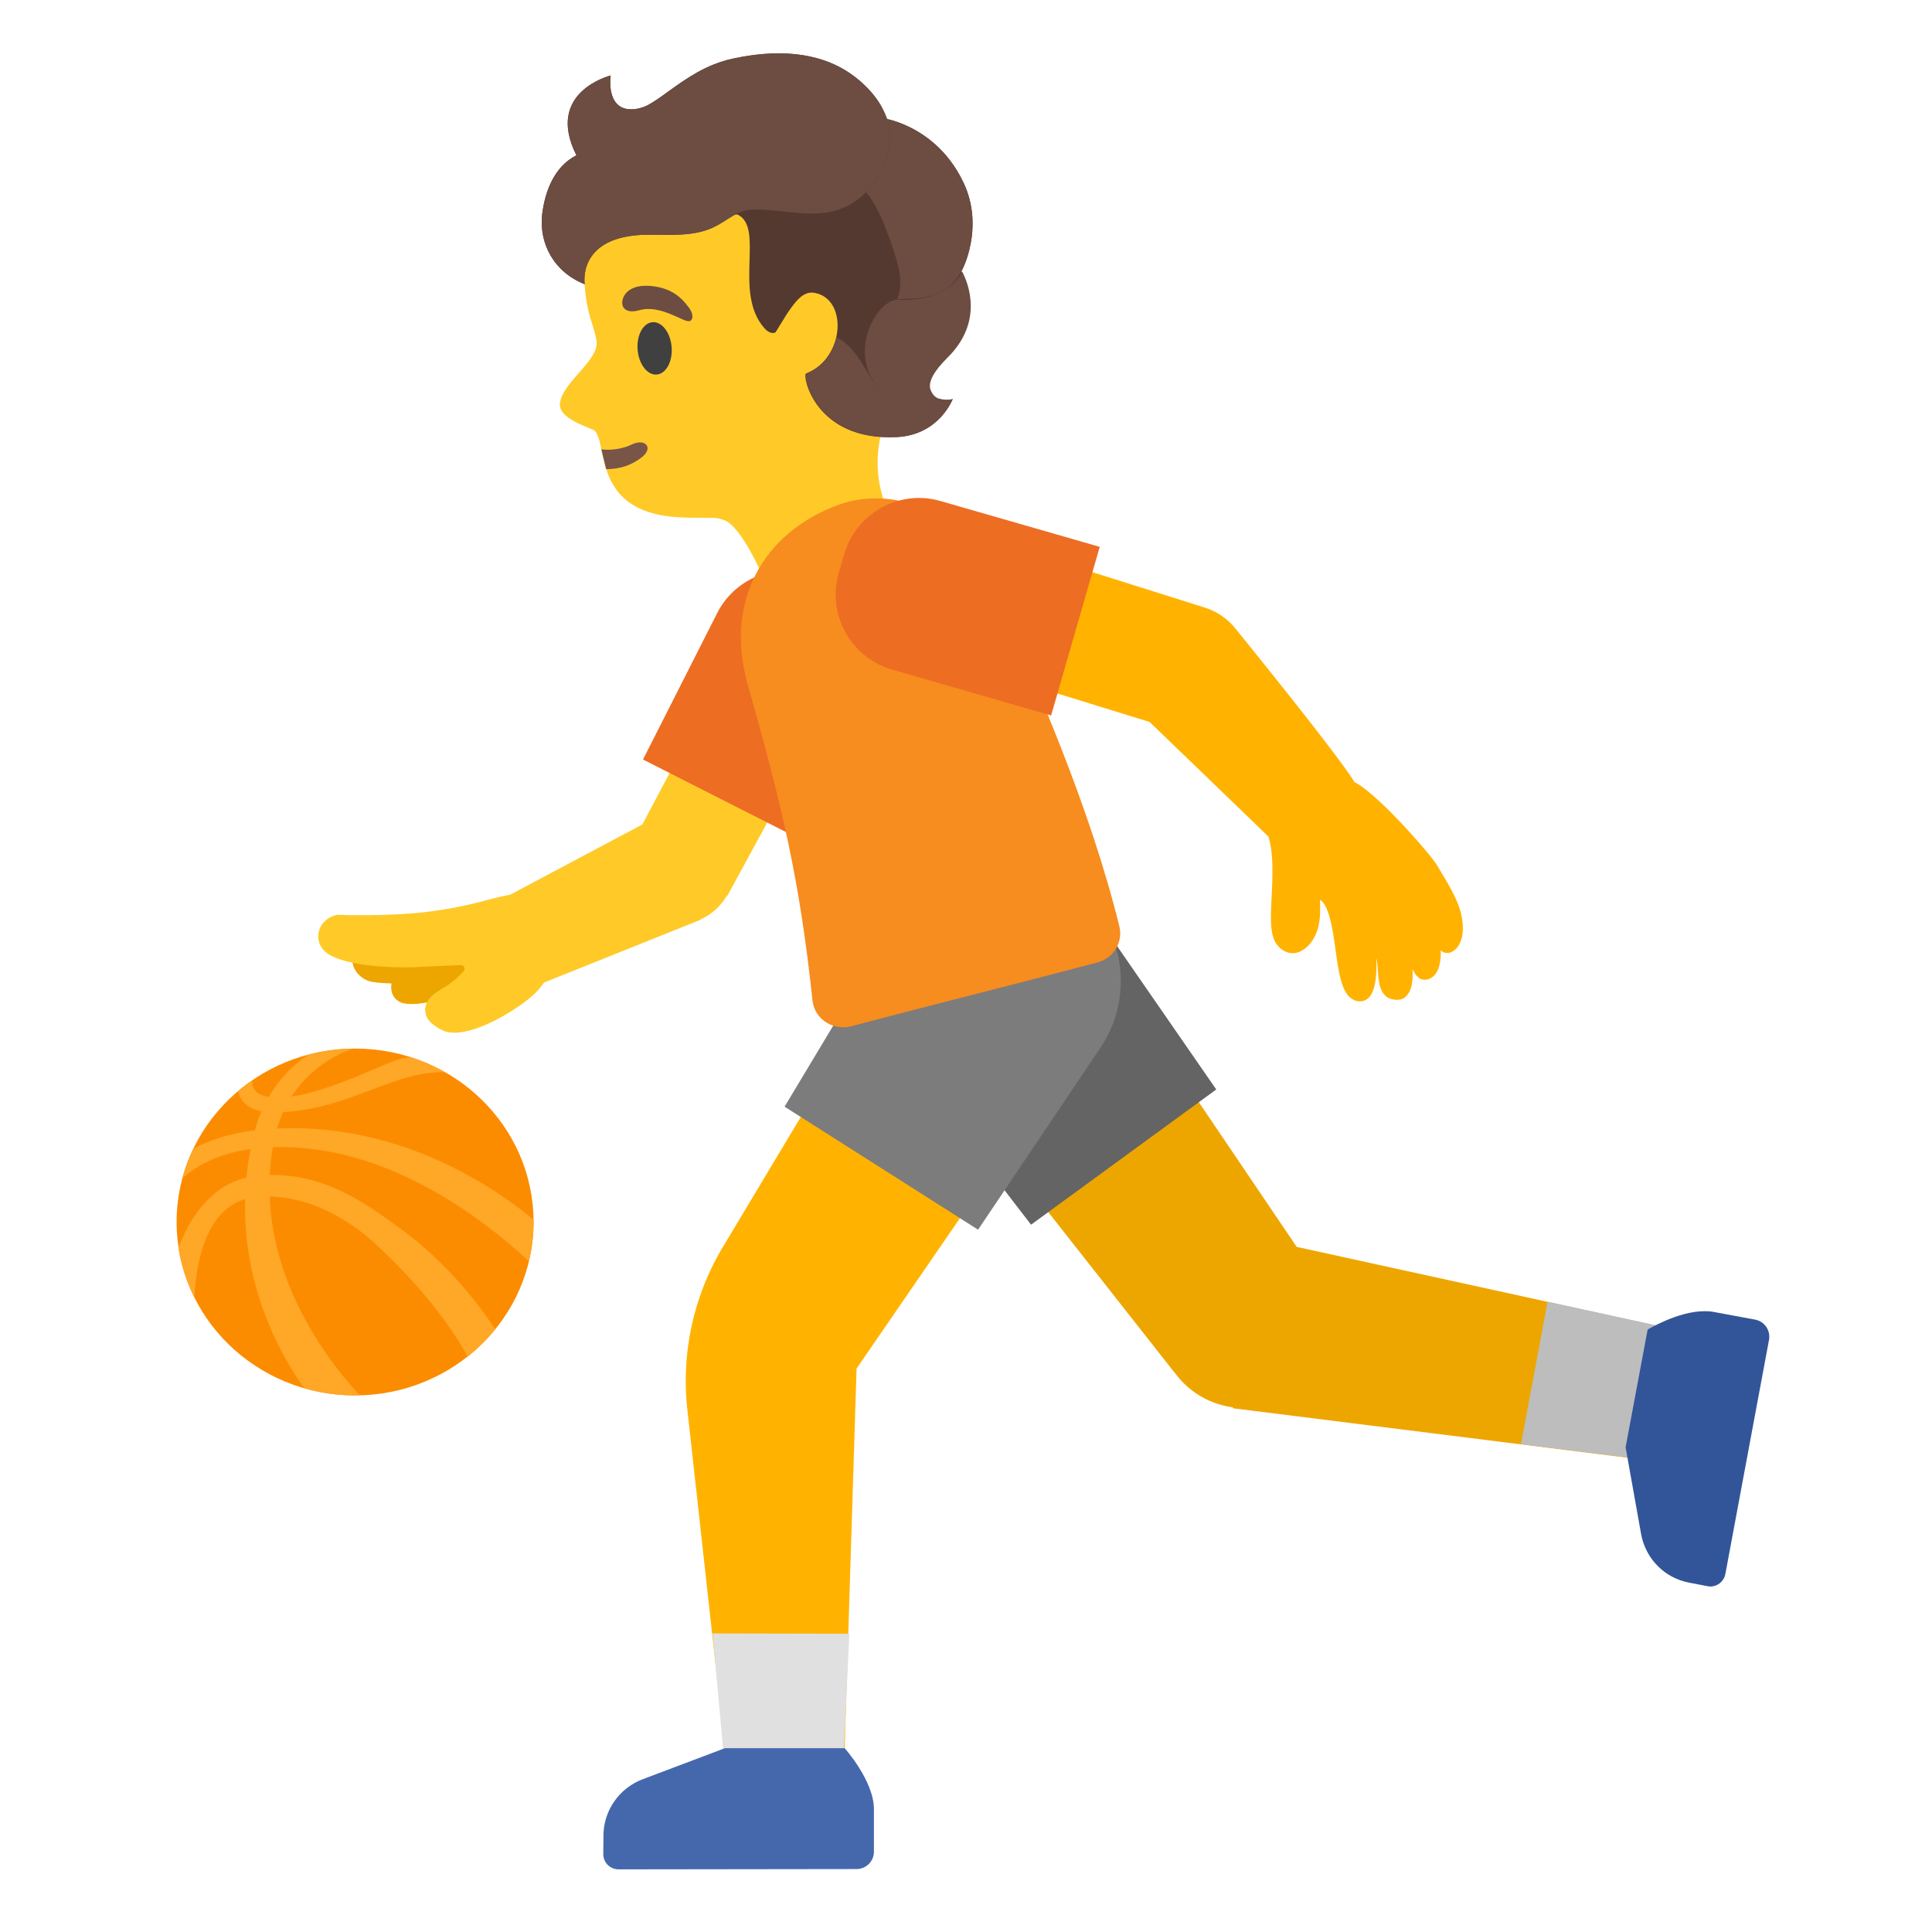 <svg xmlns="http://www.w3.org/2000/svg" xml:space="preserve" id="Layer_1" x="0" y="0" version="1.1" viewBox="0 0 128 128"><path id="tone_1_" d="m37.61 61.87-.37-1.34c-.07-.24-.3-.4-.55-.36-3.61.49-12.1 1.71-12.86 2.4-.43.39-.58.9-.43 1.4.17.56.71 1.01 1.31 1.09.36.06.83.08 1.23.1-.04.2-.03.39.02.58.11.38.4.65.78.73.17.04.35.05.55.05 2.97 0 9.33-3.64 10.08-4.08.21-.12.3-.35.24-.57" style="fill:#eda600"/><path id="arm_1_" d="m48.81 42.81-6.25 11.81c-.01 0-.01.01-.02.01L31.8 60.34c-1.84.88-.01 5.63 1.86 5.63.16 0 .32-.04.48-.11l12.27-4.92-.01-.02c.76-.34 1.37-.9 1.76-1.59l.03.02 7.12-13.09z" style="fill:#ffca28"/><path id="hand" d="M36.71 60.51c-1.26-1.48-2.21-1.4-3.52-1.11-.3.07-.61.15-.95.24-.96.25-2.16.56-4.09.79-2.57.3-5.7.18-5.73.18-.05-.01-.1 0-.15.01-.56.14-.98.53-1.13 1.03-.14.47-.02.96.32 1.32.96 1.02 4.46 1.21 6.58 1.08.6-.04 1.65-.08 2.49-.11.12-.03.21.09.23.14s.05.15-.03.25c-.39.45-.89.86-1.48 1.2-.75.43-1.11.9-1.08 1.43.02.53.44.98 1.19 1.32.22.1.47.14.75.14 1.75 0 4.43-1.72 5.34-2.61 1.13-1.12 2.51-3.84 1.26-5.3" style="fill:#ffca28"/><path id="shirt" d="m55.53 38.9-1.07-.54a5.04 5.04 0 0 0-2.33-.57c-1.89 0-3.71 1.04-4.62 2.84l-4.91 9.69 10.29 5.22 4.91-9.69c1.29-2.55.27-5.66-2.27-6.95" style="fill:#ed6d23"/><path id="tone" d="M85.91 82.61 71.26 60.95l-10.82 7.9 17.4 22.12h.01c.95 1.3 2.35 2.07 3.83 2.27l-.01.06 26.81 3.36 1.63-8.75z" style="fill:#eda600"/><path id="sock" d="m102.53 86.24-1.76 9.44 7.7.96 1.63-8.75z" style="fill:#bdbdbd"/><path id="head" d="M60.38 12.18c-2.71-3.93-8.54-6.81-13.21-5.8-5.23 1.12-7.88 5.06-8.39 9.91-.19 1.76-.05 3.49.31 4.71.04.15.39 1.2.42 1.54.26 1.29-2.19 2.7-2.41 4.15-.17 1.09 2.11 1.66 2.3 1.85.93.92-.24 5.6 5.95 5.75 2.38.06 1.91-.06 2.62.17 1.11.36 2.51 3.6 2.51 3.6s-.52 4.41 3.5 2.95c4.58-1.67 5.61-5.82 5.61-5.82s-2.96-3.66-.41-8.57c2.03-3.93 2.94-11.91 1.2-14.44" style="fill:#ffca28"/><path id="mouth_2_" d="M40.16 31.08c.86.01 1.69-.24 2.39-.81.76-.62.19-1.25-.7-.82-.53.26-1.3.41-2.01.32z" style="fill:#795548"/><ellipse id="eye_2_" cx="43.37" cy="23.08" rx="1.13" ry="1.74" style="fill:#404040" transform="rotate(-4.611 43.372 23.078)"/><path id="eyebrow_2_" d="M42.37 20.55c-1.1.32-1.36-.41-.99-1 .27-.43.94-.79 2.23-.53 1.21.25 1.71.95 2.04 1.37.32.43.28.85 0 .89-.38.06-1.91-1.12-3.28-.73" style="fill:#6d4c41"/><g id="hairGroup"><path id="hair" d="M63.88 12.2c-1.48-3.24-4.21-4.11-5.1-4.31-.47-1.18-2.76-5.62-10.21-4.01-1.81.39-3.1 1.33-4.25 2.15-.49.36-.95.69-1.39.93-.36.19-.99.38-1.53.23-1.23-.34-.94-2.19-.94-2.19s-4.39 1.09-2.27 5.29c-1.45.73-2.07 2.35-2.26 3.84-.26 2.05.82 3.92 2.81 4.7 0 0-.55-3.24 4.16-3.28 1.46-.01 3 .14 4.32-.47.51-.23.97-.58 1.46-.86.12-.01.18-.01.18-.01 1.83.87-.31 5.18 1.79 7.54.42.47.73.27.73.27l.74-1.2c.56-.83 1.08-1.55 1.83-1.42 2.24.38 2.03 4.35-.55 5.35-.26.1.57 4.48 6.01 4.21 2.81-.14 3.69-2.52 3.69-2.52s-1.19.36-1.5-.65c-.16-.52.29-1.26 1.13-2.09 2.42-2.39 1.38-4.93.97-5.72.39-.77 1.34-3.24.18-5.78" style="fill:#543930"/><g id="hairHighlights"><path d="M63.74 17.98c.04-.09-.69 2.04-4.3 1.88-1.48.07-3.36 3.74-1.08 5.99 2.02 1.99 4.78.59 4.78.59s-.38.13-.96-.04c-.38-.11-.53-.59-.54-.61-.16-.52.29-1.26 1.13-2.09 2.42-2.39 1.38-4.94.97-5.72" style="fill:#6d4c41"/><path d="M63.88 12.2c-.78-1.71-2.12-3.11-3.84-3.88-.25-.11-.86-.37-1.27-.43.24.76.25 1.59-.03 2.46-.01.03-.33 1.32-1.36 2.38.85 1.06 1.31 2.37 1.75 3.65.38 1.12.76 2.36.31 3.46.69-.08 1.79.06 2.97-.54 1.13-.58 1.67-1.94 1.9-3.15.25-1.32.13-2.71-.43-3.95" style="fill:#6d4c41"/><path d="M58.73 10.36c.76-2.27-.57-4.27-2.49-5.55-2.25-1.5-5.12-1.48-7.67-.93-1.81.39-3.1 1.33-4.25 2.15-.49.36-.95.69-1.39.93-.36.19-.99.38-1.53.23-1.23-.34-.94-2.19-.94-2.19s-4.39 1.09-2.27 5.29c-1.45.73-2.07 2.35-2.26 3.84-.26 2.05.82 3.92 2.81 4.7 0 0-.55-3.24 4.16-3.28 1.46-.01 3 .14 4.32-.47 1.17-.54 1.55-1.21 2.89-1.2 1.45.01 3.4.47 4.88.16 3-.61 3.73-3.64 3.74-3.68" style="fill:#6d4c41"/><path d="M58.35 25.84c-1.02-.98-1.36-2.67-2.92-3.5-.23 1-.9 1.97-2 2.4-.26.1.57 4.48 6.01 4.21 2.81-.14 3.69-2.52 3.69-2.52s-2.73 1.38-4.78-.59" style="fill:#6d4c41"/></g></g><path id="leg" d="M60.54 61.51 47.89 82.62a17.26 17.26 0 0 0-2.35 10.78l2.74 24.78 7.61.02.86-27.53 15.1-21.97z" style="fill:#ffb300"/><path d="m47.21 108.22.77 8.43 7.9.02.39-8.43z" style="fill:#e0e0e0"/><g id="pants"><path d="M72.21 60.08a7.96 7.96 0 0 0-6.44-3.26c-1.63 0-3.27.5-4.69 1.53-3.55 2.59-4.33 7.58-1.74 11.13l8.97 11.66 12.27-8.96z" style="fill:#646464"/><path d="M70.56 58.26a8.03 8.03 0 0 0-4.28-1.24c-2.63 0-5.21 1.31-6.73 3.69l-7.57 12.61 12.82 8.15 8.21-12.21c2.36-3.71 1.26-8.64-2.45-11" style="fill:#7c7c7c"/></g><path id="shirt_1_" d="M74.16 61.37c-1.95-7.87-5.37-15.74-8.89-23.61-1.18-2.97-4.22-4.74-7.24-4.74-.86 0-1.71.14-2.52.44-4.97 1.84-7.53 6.41-5.97 11.9 2.3 8.12 3.44 12.94 4.29 20.93.11 1.03 1.01 1.77 2.03 1.77.18 0 .36-.02.55-.07 5.19-1.38 11.04-2.83 16.32-4.23 1.04-.28 1.69-1.34 1.43-2.39" style="fill:#f78c1f"/><path id="arm" d="M96.6 59.9c-.32-.8-.8-1.59-1.41-2.6-.47-.77-3.99-4.78-5.45-5.48-.88-1.48-5.73-7.51-7.9-10.19-.51-.63-1.19-1.1-1.97-1.36l-14.28-4.5a.5.5 0 0 0-.63.33l-2.18 7.08a.5.5 0 0 0 .33.62l13.05 4.03c2.11 2.03 7.18 6.92 7.88 7.6.35 1.17.27 2.65.21 3.96-.07 1.42-.13 2.54.33 3.16.44.59.94.62 1.2.59.69-.09 1.19-.74 1.41-1.28.29-.7.28-1.42.27-1.95v-.3c.62.42.85 2.05 1.03 3.37.24 1.7.44 3.17 1.47 3.35.05.01.1.01.15.01.21 0 .4-.08.56-.23.51-.48.55-1.74.51-2.65.07.31.09.62.11.93.06.77.14 1.81 1.23 1.85.33.01.55-.11.73-.34.31-.38.37-1.03.33-1.69.26.52.57.82 1.06.66.18-.06.44-.21.61-.59.16-.35.22-.83.2-1.33.06.06.12.11.2.14.12.05.3.06.42.02.2-.07.47-.23.65-.63.31-.63.25-1.62-.12-2.58" style="fill:#ffb300"/><path id="shirt_2_" d="M62.33 33.2c-.47-.14-.96-.21-1.43-.21-2.25 0-4.31 1.47-4.97 3.74l-.36 1.23c-.79 2.74.79 5.61 3.53 6.4l10.54 3.04 3.22-11.17z" style="fill:#ed6d23"/><path id="shoe" d="M55.96 115.82h-7.93l-5.48 2.07c-1.54.6-2.55 2.06-2.57 3.69l-.01 1.27c0 .55.45 1 1.01 1l15.76-.02c.64 0 1.16-.51 1.16-1.15v-2.8c.01-1.89-1.94-4.06-1.94-4.06" style="fill:#4568ad"/><path id="shoe_1_" d="m116.29 87.43-2.75-.51c-.21-.04-.41-.05-.62-.05-1.76 0-3.76 1.22-3.76 1.22l-1.46 7.8 1.03 5.76c.3 1.62 1.55 2.89 3.16 3.2l1.24.24c.06.01.13.02.19.02.47 0 .9-.34.99-.83l2.89-15.5c.12-.63-.29-1.23-.91-1.35" style="fill:#325599"/><g id="ball"><path d="M35.35 80.96c0 6.34-5.3 11.49-11.83 11.49S11.7 87.3 11.7 80.96 17 69.47 23.52 69.47c6.54 0 11.83 5.14 11.83 11.49" style="fill:#fb8c00"/><path d="M23.83 92.44c-.1.01-.21.01-.31.01-1.16 0-2.29-.17-3.34-.47h-.01c-1.43-1.98-4.09-6.5-3.93-12.54.01-.46.04-.94.09-1.42.05-.62.15-1.24.27-1.88.07-.38.16-.76.26-1.15l.03-.09c.11-.46.26-.88.43-1.26h.01c.14-.35.29-.66.46-.95h.01c.8-1.41 1.85-2.29 2.64-2.81.93-.25 1.91-.39 2.91-.4-1.01.37-2.8 1.24-4.04 3.18-.21.31-.4.66-.55 1.03h-.01c-.15.33-.28.7-.4 1.09a8 8 0 0 0-.28 1.24c-.1.63-.17 1.23-.2 1.83-.03.48-.03.96 0 1.43.24 6.3 4.13 11.19 5.96 13.16" style="fill:#ffa726"/><path d="M29.46 71.03c-3.44-.05-6.28 2.42-10.69 2.65h-.01c-.22.01-.43.02-.66.02-.29 0-.53-.02-.76-.07h-.01c-1.09-.2-1.45-.86-1.56-1.34.3-.26.62-.5.94-.72-.03.44.15.94 1.09 1.11h.01c.21.03.45.04.74.04.24 0 .5-.03.77-.07 2.53-.36 5.95-2.1 6.99-2.43.3-.09.62-.15.91-.17.79.25 1.54.57 2.24.98" style="fill:#ffa726"/><path d="M32.81 88.07c-.53.66-1.14 1.26-1.82 1.81-.92-1.65-2.7-4.3-6.03-7.39-1.88-1.75-4.42-3.17-7.08-3.22-.3-.02-.61-.01-.91.02-.26.02-.5.07-.73.15-2.65.79-3.25 4.31-3.36 6.51-.51-1.02-.88-2.12-1.06-3.28.64-1.7 1.96-4.05 4.51-4.65.21-.05.42-.09.65-.11.3-.03.61-.05.9-.06 3.48-.07 6.04 1.64 8.49 3.43 3.33 2.4 5.44 5.27 6.44 6.79" style="fill:#ffa726"/><path d="M35.35 80.81v.15c0 .9-.1 1.76-.31 2.6-3.14-2.91-9.53-7.8-16.96-7.55a16 16 0 0 0-1.47.12c-2.25.31-3.67 1.17-4.53 1.95.18-.69.43-1.35.73-1.98.95-.5 2.29-1 4.09-1.21.19-.03.38-.04.57-.06l.89-.06c8.26-.38 14.52 3.99 16.99 6.04" style="fill:#ffa726"/></g></svg>